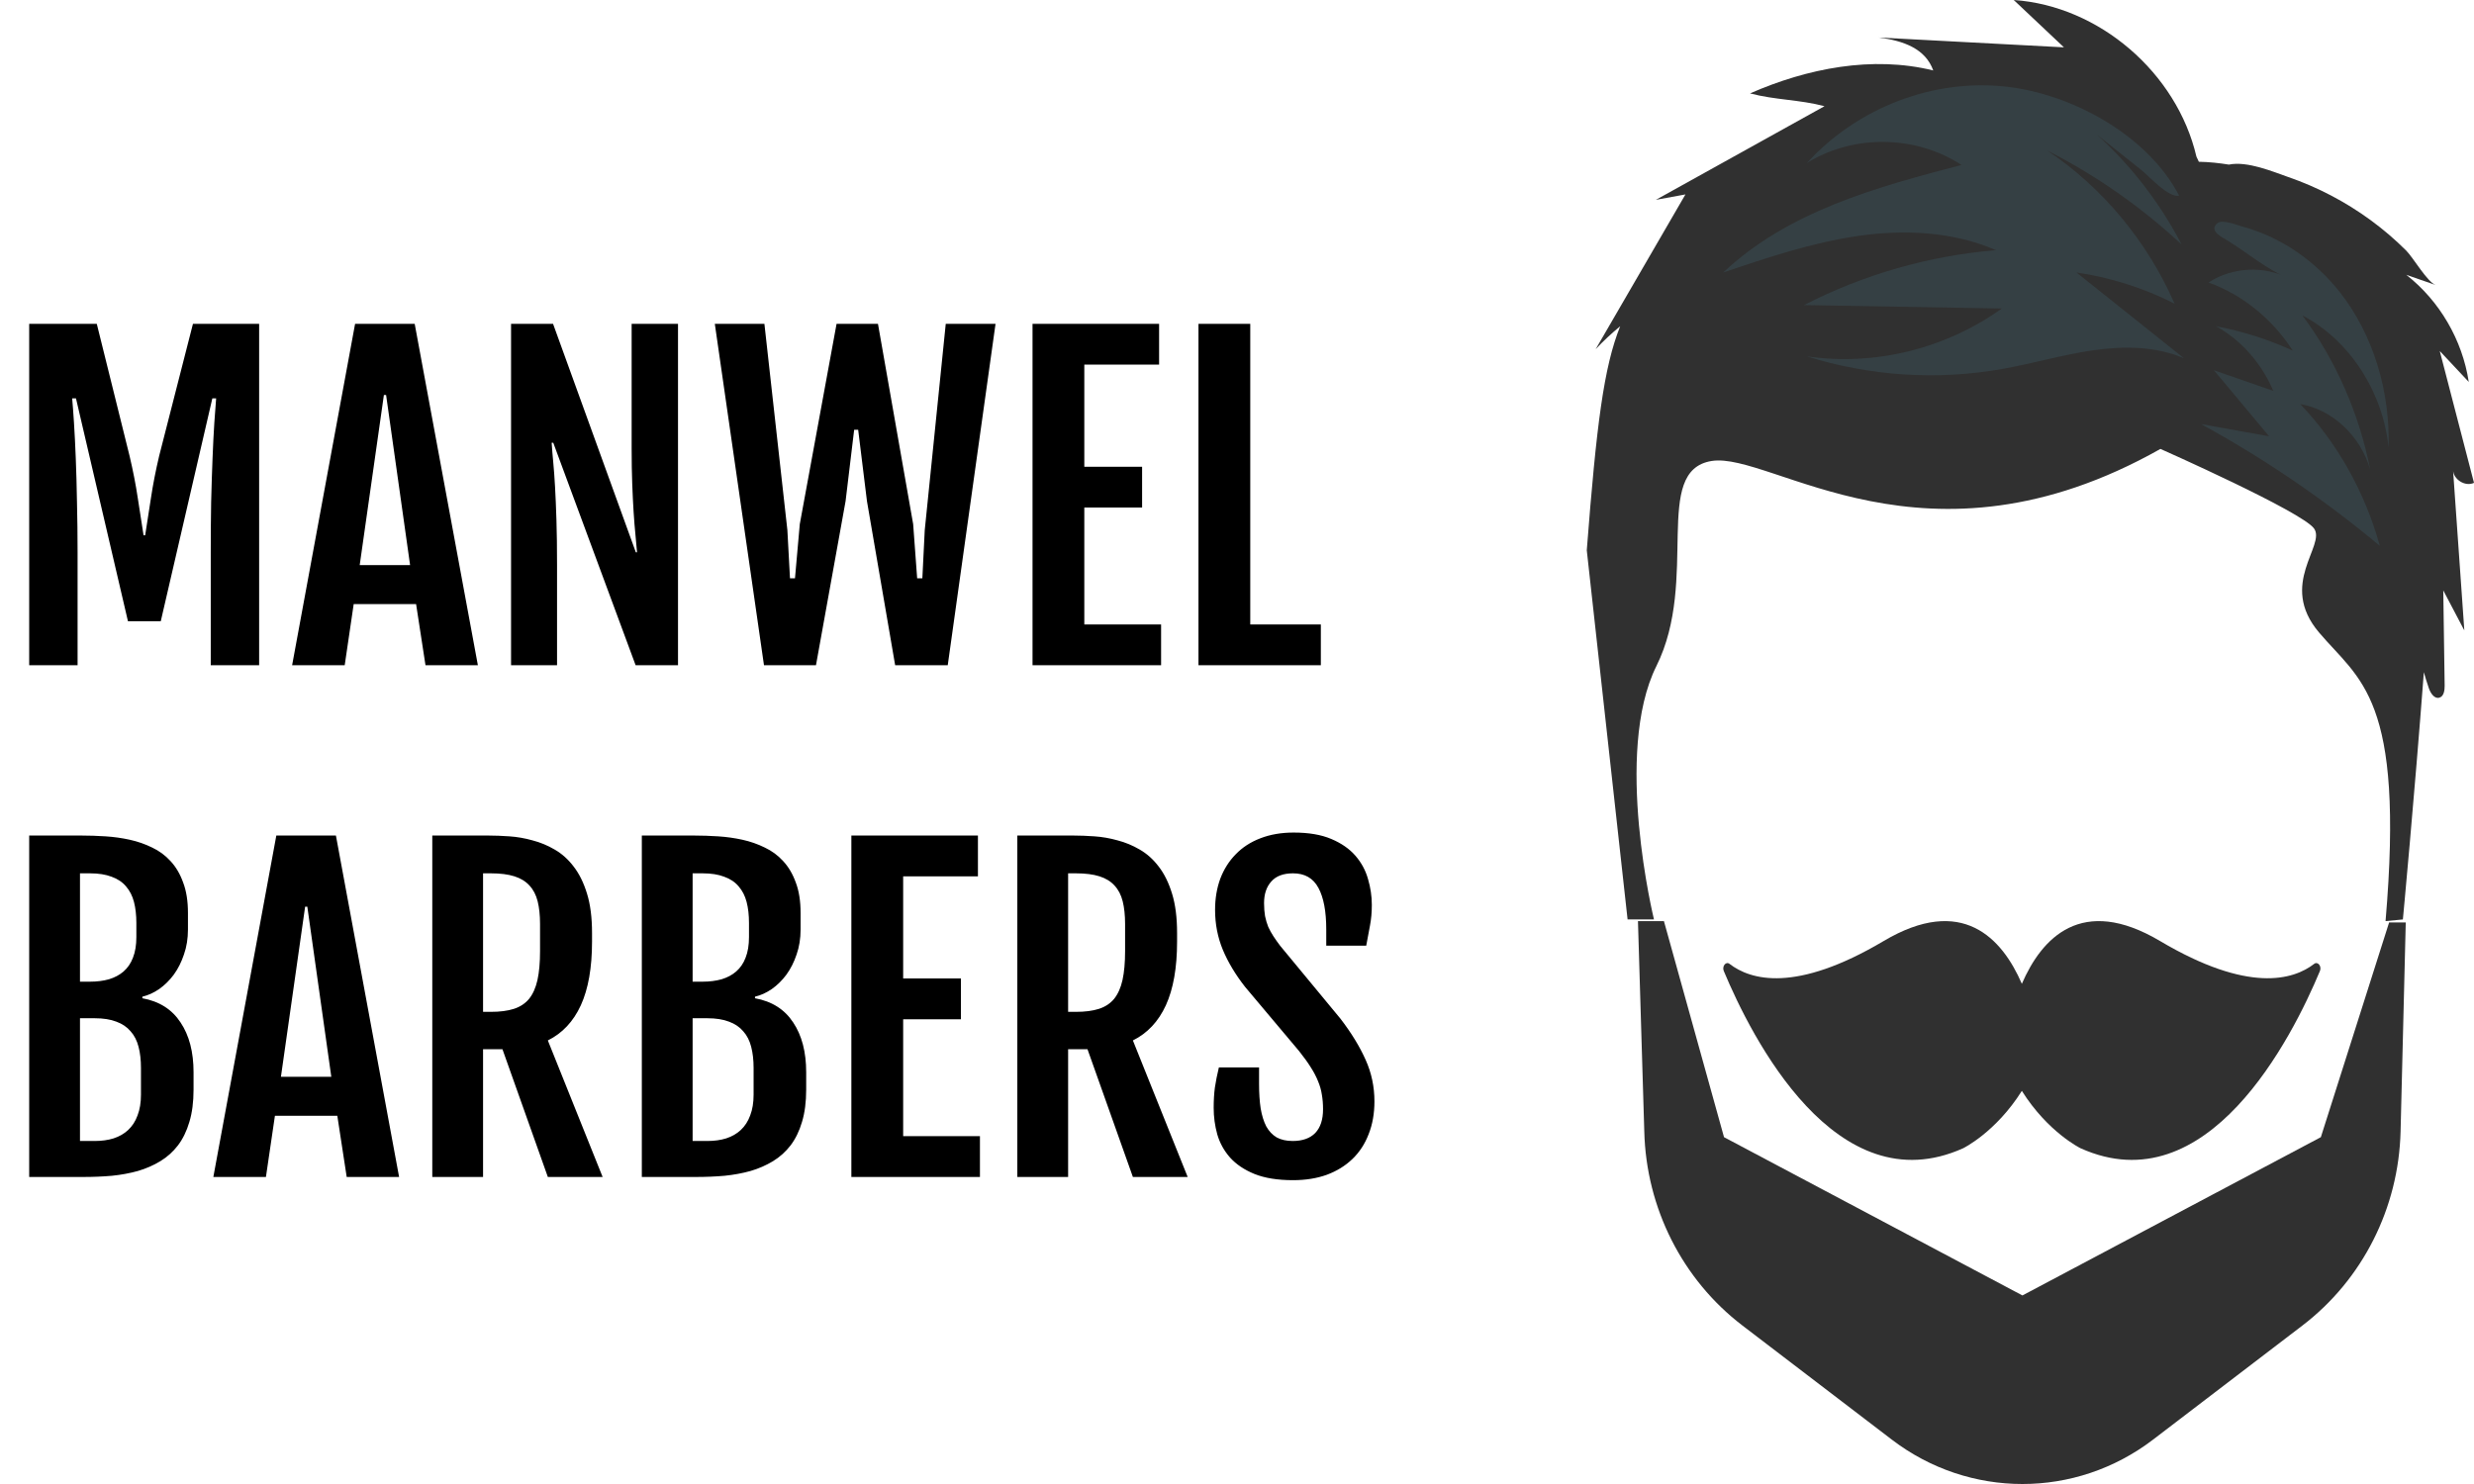 <svg width="145" height="87" viewBox="0 0 145 87" fill="none" xmlns="http://www.w3.org/2000/svg">
<path d="M1.711 48.984H4.781C5.234 48.984 5.703 49 6.188 49.031C6.672 49.062 7.145 49.129 7.605 49.23C8.066 49.332 8.504 49.484 8.918 49.688C9.332 49.883 9.691 50.148 9.996 50.484C10.309 50.82 10.555 51.238 10.734 51.738C10.922 52.23 11.016 52.824 11.016 53.52V54.492C11.016 55.023 10.938 55.512 10.781 55.957C10.633 56.402 10.434 56.797 10.184 57.141C9.934 57.477 9.648 57.758 9.328 57.984C9.008 58.203 8.68 58.352 8.344 58.43V58.523C9.336 58.703 10.082 59.176 10.582 59.941C11.09 60.699 11.344 61.672 11.344 62.859V63.879C11.344 64.606 11.262 65.238 11.098 65.777C10.941 66.309 10.719 66.766 10.43 67.148C10.141 67.523 9.797 67.832 9.398 68.074C9 68.316 8.562 68.508 8.086 68.648C7.609 68.781 7.102 68.875 6.562 68.93C6.023 68.977 5.469 69 4.898 69H1.711V48.984ZM5.273 57.551C5.68 57.551 6.051 57.504 6.387 57.41C6.723 57.309 7.008 57.156 7.242 56.953C7.484 56.742 7.668 56.473 7.793 56.145C7.926 55.809 7.992 55.406 7.992 54.938V54.117C7.992 53.648 7.945 53.234 7.852 52.875C7.758 52.516 7.602 52.211 7.383 51.961C7.172 51.711 6.891 51.523 6.539 51.398C6.195 51.266 5.773 51.199 5.273 51.199H4.688V57.551H5.273ZM5.555 66.891C5.961 66.891 6.328 66.84 6.656 66.738C6.992 66.629 7.277 66.465 7.512 66.246C7.754 66.019 7.938 65.734 8.062 65.391C8.195 65.047 8.262 64.641 8.262 64.172V62.613C8.262 62.145 8.215 61.73 8.121 61.371C8.027 61.004 7.871 60.699 7.652 60.457C7.441 60.207 7.164 60.02 6.82 59.895C6.477 59.762 6.055 59.695 5.555 59.695H4.688V66.891H5.555ZM16.195 48.984H19.688L23.391 69H20.32L19.77 65.414H16.113L15.586 69H12.504L16.195 48.984ZM19.418 63.129L18.012 53.156H17.883L16.465 63.129H19.418ZM25.336 48.984H28.629C29.004 48.984 29.414 49 29.859 49.031C30.312 49.062 30.762 49.141 31.207 49.266C31.66 49.383 32.094 49.562 32.508 49.805C32.93 50.047 33.301 50.379 33.621 50.801C33.949 51.223 34.211 51.754 34.406 52.395C34.602 53.027 34.699 53.797 34.699 54.703V55.207C34.699 56.73 34.48 57.973 34.043 58.934C33.605 59.887 32.961 60.574 32.109 60.996L35.32 69H32.109L29.449 61.512H28.312V69H25.336V48.984ZM28.77 59.32C29.301 59.32 29.75 59.262 30.117 59.145C30.484 59.027 30.781 58.832 31.008 58.559C31.234 58.277 31.398 57.91 31.5 57.457C31.602 56.996 31.652 56.43 31.652 55.758V54.176C31.652 53.66 31.605 53.215 31.512 52.84C31.418 52.465 31.258 52.156 31.031 51.914C30.812 51.672 30.52 51.492 30.152 51.375C29.785 51.258 29.324 51.199 28.77 51.199H28.312V59.32H28.77ZM37.617 48.984H40.688C41.141 48.984 41.609 49 42.094 49.031C42.578 49.062 43.051 49.129 43.512 49.23C43.973 49.332 44.41 49.484 44.824 49.688C45.238 49.883 45.598 50.148 45.902 50.484C46.215 50.82 46.461 51.238 46.641 51.738C46.828 52.23 46.922 52.824 46.922 53.52V54.492C46.922 55.023 46.844 55.512 46.688 55.957C46.539 56.402 46.34 56.797 46.09 57.141C45.84 57.477 45.555 57.758 45.234 57.984C44.914 58.203 44.586 58.352 44.25 58.43V58.523C45.242 58.703 45.988 59.176 46.488 59.941C46.996 60.699 47.25 61.672 47.25 62.859V63.879C47.25 64.606 47.168 65.238 47.004 65.777C46.848 66.309 46.625 66.766 46.336 67.148C46.047 67.523 45.703 67.832 45.305 68.074C44.906 68.316 44.469 68.508 43.992 68.648C43.516 68.781 43.008 68.875 42.469 68.93C41.93 68.977 41.375 69 40.805 69H37.617V48.984ZM41.18 57.551C41.586 57.551 41.957 57.504 42.293 57.41C42.629 57.309 42.914 57.156 43.148 56.953C43.391 56.742 43.574 56.473 43.699 56.145C43.832 55.809 43.898 55.406 43.898 54.938V54.117C43.898 53.648 43.852 53.234 43.758 52.875C43.664 52.516 43.508 52.211 43.289 51.961C43.078 51.711 42.797 51.523 42.445 51.398C42.102 51.266 41.68 51.199 41.18 51.199H40.594V57.551H41.18ZM41.461 66.891C41.867 66.891 42.234 66.84 42.562 66.738C42.898 66.629 43.184 66.465 43.418 66.246C43.66 66.019 43.844 65.734 43.969 65.391C44.102 65.047 44.168 64.641 44.168 64.172V62.613C44.168 62.145 44.121 61.73 44.027 61.371C43.934 61.004 43.777 60.699 43.559 60.457C43.348 60.207 43.07 60.02 42.727 59.895C42.383 59.762 41.961 59.695 41.461 59.695H40.594V66.891H41.461ZM49.898 48.984H57.316V51.375H52.934V57.363H56.32V59.754H52.934V66.609H57.434V69H49.898V48.984ZM59.625 48.984H62.918C63.293 48.984 63.703 49 64.148 49.031C64.602 49.062 65.051 49.141 65.496 49.266C65.949 49.383 66.383 49.562 66.797 49.805C67.219 50.047 67.59 50.379 67.91 50.801C68.238 51.223 68.5 51.754 68.695 52.395C68.891 53.027 68.988 53.797 68.988 54.703V55.207C68.988 56.73 68.769 57.973 68.332 58.934C67.894 59.887 67.25 60.574 66.398 60.996L69.609 69H66.398L63.738 61.512H62.602V69H59.625V48.984ZM63.059 59.32C63.59 59.32 64.039 59.262 64.406 59.145C64.773 59.027 65.07 58.832 65.297 58.559C65.523 58.277 65.688 57.91 65.789 57.457C65.891 56.996 65.941 56.43 65.941 55.758V54.176C65.941 53.66 65.894 53.215 65.801 52.84C65.707 52.465 65.547 52.156 65.32 51.914C65.102 51.672 64.809 51.492 64.441 51.375C64.074 51.258 63.613 51.199 63.059 51.199H62.602V59.32H63.059ZM71.133 64.945C71.133 64.516 71.156 64.121 71.203 63.762C71.258 63.395 71.336 63 71.438 62.578H73.793V63.551C73.793 64.09 73.824 64.566 73.887 64.981C73.957 65.394 74.066 65.746 74.215 66.035C74.371 66.316 74.574 66.531 74.824 66.68C75.082 66.82 75.394 66.891 75.762 66.891C76.34 66.891 76.781 66.734 77.086 66.422C77.391 66.102 77.543 65.637 77.543 65.027C77.543 64.715 77.519 64.43 77.473 64.172C77.434 63.906 77.359 63.645 77.25 63.387C77.148 63.129 77.008 62.859 76.828 62.578C76.648 62.289 76.418 61.969 76.137 61.617L72.973 57.855C72.41 57.137 71.977 56.414 71.672 55.688C71.367 54.953 71.215 54.172 71.215 53.344C71.215 52.68 71.316 52.07 71.519 51.516C71.731 50.961 72.031 50.484 72.422 50.086C72.812 49.68 73.293 49.367 73.863 49.148C74.441 48.922 75.094 48.809 75.82 48.809C76.703 48.809 77.438 48.934 78.023 49.184C78.617 49.434 79.09 49.762 79.441 50.168C79.793 50.574 80.039 51.031 80.18 51.539C80.328 52.039 80.402 52.543 80.402 53.051C80.402 53.48 80.367 53.879 80.297 54.246C80.234 54.605 80.16 55.004 80.074 55.441H77.731V54.492C77.731 53.43 77.578 52.617 77.273 52.055C76.969 51.484 76.473 51.199 75.785 51.199C75.215 51.199 74.789 51.359 74.508 51.68C74.227 51.992 74.086 52.414 74.086 52.945C74.086 53.227 74.106 53.48 74.144 53.707C74.191 53.934 74.254 54.145 74.332 54.34C74.418 54.527 74.519 54.711 74.637 54.891C74.754 55.07 74.887 55.258 75.035 55.453L78.562 59.719C79.203 60.555 79.695 61.359 80.039 62.133C80.383 62.898 80.555 63.711 80.555 64.57C80.555 65.281 80.441 65.922 80.215 66.492C79.996 67.062 79.68 67.547 79.266 67.945C78.852 68.344 78.352 68.652 77.766 68.871C77.18 69.082 76.519 69.188 75.785 69.188C74.879 69.188 74.125 69.066 73.523 68.824C72.93 68.582 72.453 68.262 72.094 67.863C71.742 67.465 71.492 67.012 71.344 66.504C71.203 65.996 71.133 65.477 71.133 64.945Z" fill="black"/>
<path d="M145 28.307C144.331 25.731 143.662 23.154 142.993 20.577C143.559 21.182 144.126 21.786 144.692 22.39C144.32 19.933 142.982 17.637 141.03 16.111C141.606 16.311 142.181 16.511 142.757 16.711C142.263 16.539 141.441 15.107 141.029 14.694C140.383 14.047 139.685 13.451 138.948 12.911C137.472 11.829 135.834 10.972 134.107 10.376C133.262 10.084 131.714 9.423 130.634 9.65C130.063 9.558 129.479 9.494 128.874 9.484C128.874 9.484 128.825 9.368 128.731 9.18C127.583 4.269 123.038 0.344 118.024 0C119.005 0.925 119.986 1.85 120.966 2.775C117.347 2.583 113.728 2.391 110.109 2.2C111.577 2.387 112.851 2.857 113.307 4.131C109.746 3.251 105.931 4.002 102.569 5.475C104.034 5.866 105.469 5.835 106.933 6.226C103.638 8.056 100.343 9.886 97.049 11.716C97.626 11.61 98.204 11.504 98.783 11.398C97.029 14.422 95.275 17.446 93.521 20.471C93.97 19.99 94.452 19.543 94.958 19.127C93.998 21.521 93.571 24.87 93 32.26L95.392 53.903H96.939C96.939 53.903 94.547 44.142 97.08 39.05C99.612 33.957 96.799 27.591 100.316 27.026C103.833 26.46 112.836 34.099 126.623 26.318C126.623 26.318 134.924 29.996 135.627 30.986C136.331 31.977 133.517 34.24 135.909 37.069C138.3 39.898 140.942 40.844 139.816 54L140.832 53.903C140.832 53.903 141.499 46.821 142.061 39.408C142.155 39.724 142.243 40.042 142.356 40.355C142.457 40.637 142.67 40.975 142.96 40.903C143.231 40.836 143.284 40.476 143.28 40.195C143.253 38.334 143.226 36.473 143.199 34.613C143.61 35.395 144.022 36.177 144.433 36.959C144.212 33.812 143.99 30.666 143.769 27.52C143.77 28.101 144.476 28.553 145 28.307Z" fill="black" fill-opacity="0.81"/>
<path opacity="0.25" d="M117.595 5.081C113.321 4.598 108.87 6.302 105.901 9.556C108.636 7.867 112.268 7.913 114.963 9.671C109.992 10.968 104.805 12.383 101 15.973C103.601 15.096 106.218 14.216 108.926 13.829C111.633 13.443 114.464 13.574 116.988 14.668C113.087 14.984 109.245 16.083 105.732 17.886C109.596 17.953 113.46 18.02 117.325 18.086C114.022 20.454 109.86 21.475 105.895 20.891C109.596 22.053 113.554 22.307 117.363 21.629C119.141 21.312 120.884 20.796 122.67 20.537C124.457 20.279 126.329 20.291 128 21.001C125.901 19.326 123.801 17.65 121.702 15.975C123.694 16.265 125.642 16.884 127.451 17.802C125.852 14.15 123.232 10.995 119.997 8.83C122.844 10.277 125.5 12.135 127.865 14.335C126.595 11.896 124.901 9.699 122.891 7.886C123.752 8.573 124.614 9.259 125.476 9.945C125.975 10.343 127.096 11.614 127.72 11.472C125.835 7.864 121.368 5.506 117.595 5.081Z" fill="#467082"/>
<path opacity="0.25" d="M137.162 17.16C139.11 19.653 140.093 22.971 139.993 26.237C139.662 22.956 137.686 19.925 134.943 18.493C136.896 21.113 138.27 24.237 138.917 27.532C138.355 25.561 136.699 24.009 134.819 23.69C136.993 25.968 138.614 28.86 139.48 32C136.205 29.269 132.691 26.875 129 24.86C130.331 25.099 131.662 25.338 132.993 25.578C131.914 24.287 130.835 22.996 129.756 21.705C130.916 22.108 132.077 22.512 133.237 22.915C132.55 21.299 131.353 19.944 129.893 19.13C131.432 19.416 132.941 19.895 134.379 20.556C133.182 18.698 131.422 17.275 129.438 16.561C130.849 15.652 132.68 15.558 134.163 16.32C132.925 15.853 131.694 14.801 130.549 14.098C130.247 13.913 129.419 13.535 129.969 13.076C130.247 12.845 131.151 13.207 131.457 13.291C133.667 13.894 135.69 15.277 137.162 17.16Z" fill="#467082"/>
<path d="M1.711 18.984H5.672L7.594 26.73C7.797 27.59 7.957 28.41 8.074 29.191C8.191 29.965 8.305 30.695 8.414 31.383H8.508C8.617 30.695 8.73 29.965 8.848 29.191C8.965 28.41 9.125 27.59 9.328 26.73L11.309 18.984H15.188V39H12.352V32.379C12.352 31.363 12.359 30.387 12.375 29.449C12.398 28.512 12.426 27.652 12.457 26.871C12.488 26.082 12.523 25.387 12.562 24.785C12.602 24.184 12.637 23.707 12.668 23.355H12.445L9.422 36.422H7.5L4.453 23.355H4.23C4.262 23.707 4.297 24.184 4.336 24.785C4.375 25.387 4.41 26.082 4.441 26.871C4.473 27.652 4.496 28.512 4.512 29.449C4.535 30.387 4.547 31.363 4.547 32.379V39H1.711V18.984ZM20.812 18.984H24.305L28.008 39H24.938L24.387 35.414H20.73L20.203 39H17.121L20.812 18.984ZM24.035 33.129L22.629 23.156H22.5L21.082 33.129H24.035ZM29.953 18.984H32.414L37.266 32.379H37.336C37.312 32.066 37.281 31.719 37.242 31.336C37.203 30.953 37.168 30.52 37.137 30.035C37.105 29.543 37.078 28.988 37.055 28.371C37.031 27.754 37.02 27.059 37.02 26.285V18.984H39.738V39H37.254L32.426 25.957H32.332C32.355 26.309 32.387 26.691 32.426 27.105C32.465 27.512 32.5 27.992 32.531 28.547C32.562 29.102 32.59 29.75 32.613 30.492C32.637 31.227 32.648 32.102 32.648 33.117V39H29.953V18.984ZM41.895 18.984H44.801L46.148 31.078L46.301 33.902H46.594L46.875 30.727L49.031 18.984H51.457L53.52 30.727L53.754 33.902H54.059L54.199 31.078L55.43 18.984H58.348L55.547 39H52.465L50.812 29.379L50.297 25.195H50.062L49.559 29.379L47.824 39H44.777L41.895 18.984ZM60.516 18.984H67.934V21.375H63.551V27.363H66.938V29.754H63.551V36.609H68.051V39H60.516V18.984ZM70.242 18.984H73.277V36.609H77.414V39H70.242V18.984Z" fill="black"/>
<path d="M135.633 56.507C134.408 57.453 131.769 58.234 126.602 55.169C122.002 52.44 119.661 54.995 118.5 57.676C117.339 54.995 114.998 52.44 110.398 55.169C105.231 58.234 102.592 57.453 101.367 56.507C101.157 56.344 100.914 56.647 101.03 56.925C102.659 60.826 107.616 70.665 115.061 67.316C115.061 67.316 116.971 66.385 118.5 63.953C120.029 66.385 121.939 67.316 121.939 67.316C129.384 70.665 134.341 60.826 135.97 56.925C136.086 56.647 135.843 56.344 135.633 56.507Z" fill="black" fill-opacity="0.81"/>
<path d="M140.025 54.079L136.024 66.667L118.534 75.946L101.044 66.667L97.522 54H96L96.371 66.332C96.482 70.825 98.603 75.019 102.124 77.71L110.88 84.399C115.419 87.867 121.649 87.867 126.188 84.399L134.943 77.71C138.465 75.019 140.586 70.825 140.697 66.332L141 54.079H140.025Z" fill="black" fill-opacity="0.81"/>
</svg>

